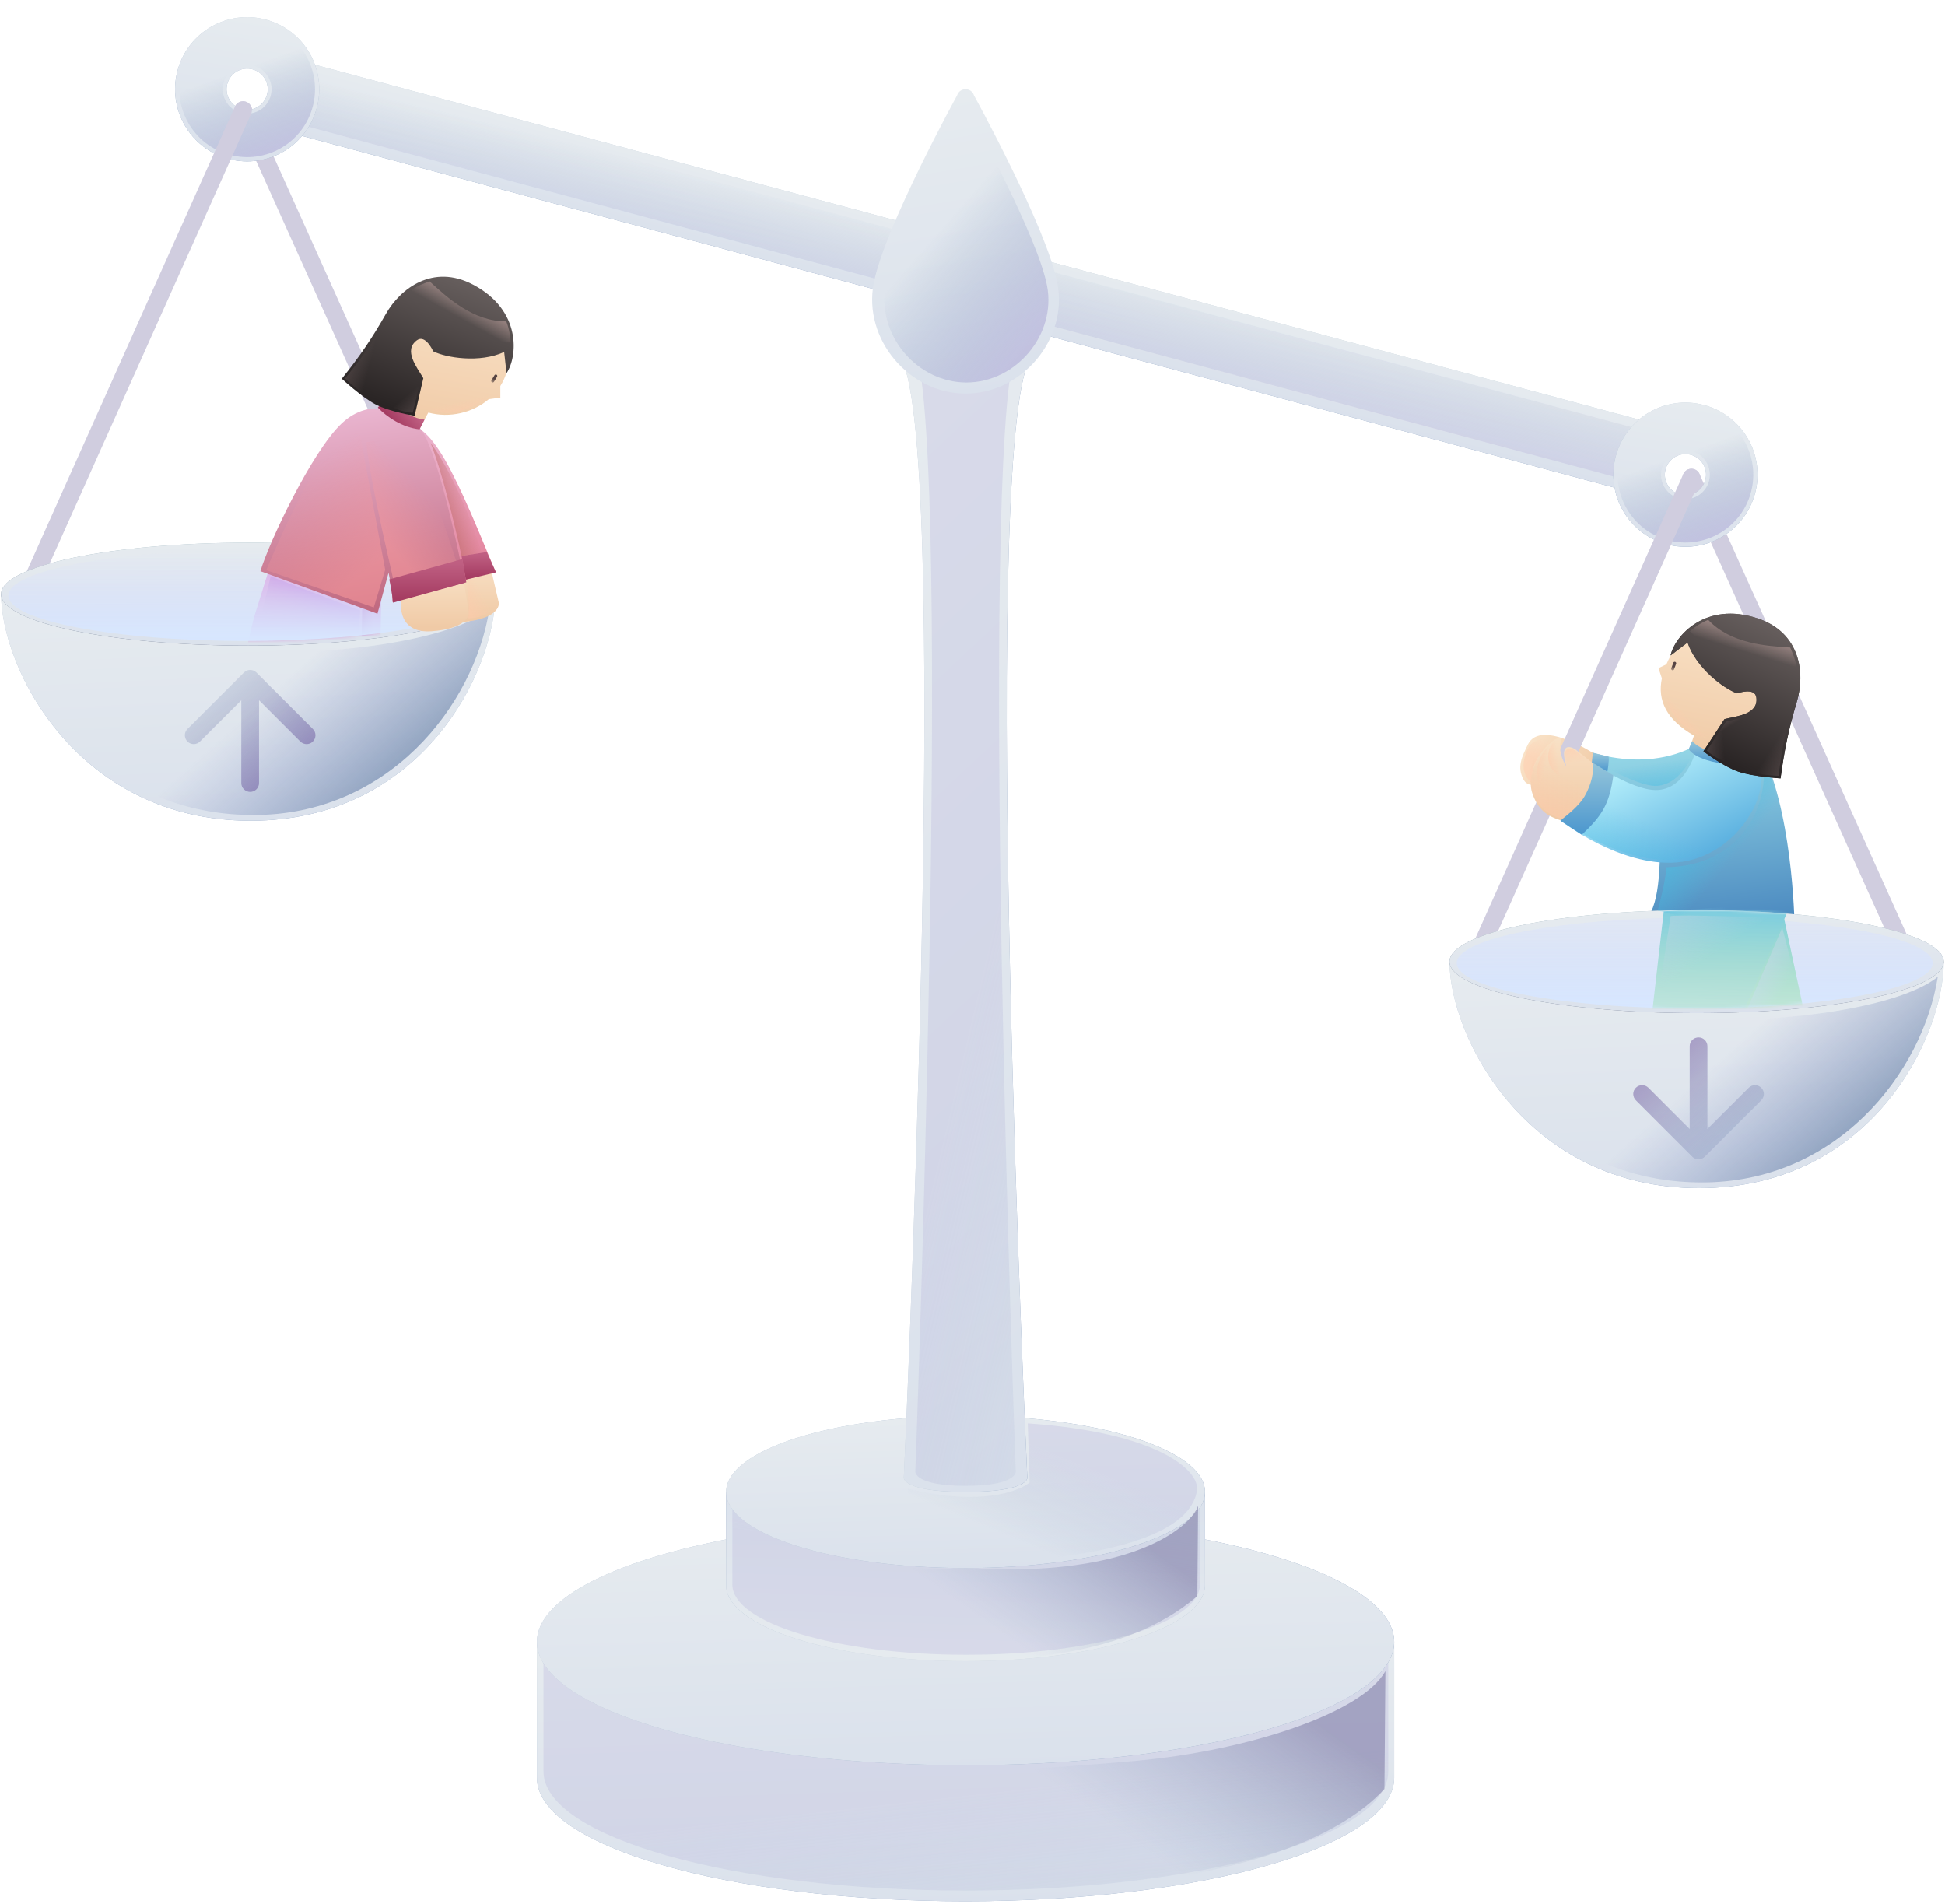 <svg width="658" height="644" viewBox="0 0 658 644" fill="none" xmlns="http://www.w3.org/2000/svg">
<defs>
<linearGradient id="paint0_linear" x1="326.657" y1="555.361" x2="326.657" y2="643.111" gradientUnits="userSpaceOnUse">
<stop stop-color="#C6D2DD"/>
<stop offset="1" stop-color="#859CBD"/>
</linearGradient>
<linearGradient id="paint1_linear" x1="326.657" y1="555.361" x2="329.469" y2="645.499" gradientUnits="userSpaceOnUse">
<stop stop-color="#E6EBEF"/>
<stop offset="1" stop-color="#DAE1EC"/>
</linearGradient>
<linearGradient id="paint2_linear" x1="919.153" y1="541.003" x2="928.028" y2="620.137" gradientUnits="userSpaceOnUse">
<stop stop-color="#B7B4DB"/>
<stop offset="1" stop-color="#859CBD" stop-opacity="0"/>
<stop offset="1" stop-color="#FBFDFF" stop-opacity="0"/>
</linearGradient>
<linearGradient id="paint3_linear" x1="468.695" y1="599.236" x2="429.086" y2="655.06" gradientUnits="userSpaceOnUse">
<stop stop-color="#716E9B"/>
<stop offset="1" stop-color="#859CBD" stop-opacity="0"/>
<stop offset="1" stop-color="#716E9B" stop-opacity="0"/>
</linearGradient>
<linearGradient id="paint4_linear" x1="128.457" y1="526.09" x2="395.467" y2="598.331" gradientUnits="userSpaceOnUse">
<stop stop-color="#C6D2DD"/>
<stop offset="1" stop-color="#859CBD"/>
</linearGradient>
<linearGradient id="paint5_linear" x1="326.657" y1="513.611" x2="329.203" y2="599.391" gradientUnits="userSpaceOnUse">
<stop stop-color="#E6EBEF"/>
<stop offset="1" stop-color="#DAE1EC"/>
</linearGradient>
<linearGradient id="paint6_linear" x1="326.657" y1="561.914" x2="326.657" y2="504.664" gradientUnits="userSpaceOnUse">
<stop stop-color="#C6D2DD"/>
<stop offset="1" stop-color="#859CBD"/>
</linearGradient>
<linearGradient id="paint7_linear" x1="326.657" y1="561.914" x2="328.799" y2="503.127" gradientUnits="userSpaceOnUse">
<stop stop-color="#E6EBEF"/>
<stop offset="1" stop-color="#DAE1EC"/>
</linearGradient>
<linearGradient id="paint8_linear" x1="654.737" y1="568.329" x2="660.969" y2="519.076" gradientUnits="userSpaceOnUse">
<stop stop-color="#B7B4DB"/>
<stop offset="1" stop-color="#859CBD" stop-opacity="0"/>
<stop offset="1" stop-color="#FBFDFF" stop-opacity="0"/>
</linearGradient>
<linearGradient id="paint9_linear" x1="215.945" y1="486.611" x2="366.945" y2="523.611" gradientUnits="userSpaceOnUse">
<stop stop-color="#C6D2DD"/>
<stop offset="1" stop-color="#859CBD"/>
</linearGradient>
<linearGradient id="paint10_linear" x1="326.657" y1="478.914" x2="328.39" y2="531.81" gradientUnits="userSpaceOnUse">
<stop stop-color="#E6EBEF"/>
<stop offset="1" stop-color="#DAE1EC"/>
</linearGradient>
<linearGradient id="paint11_linear" x1="569.104" y1="251.548" x2="576.487" y2="316.99" gradientUnits="userSpaceOnUse">
<stop stop-color="#95D8E7"/>
<stop offset="1" stop-color="#4886BE"/>
</linearGradient>
<linearGradient id="paint12_linear" x1="553.69" y1="267.986" x2="552.394" y2="259.049" gradientUnits="userSpaceOnUse">
<stop stop-color="#48BFE4" stop-opacity="0.5"/>
<stop offset="1" stop-color="#48BFE4" stop-opacity="0"/>
</linearGradient>
<linearGradient id="paint13_linear" x1="516.142" y1="253.06" x2="539.269" y2="266.535" gradientUnits="userSpaceOnUse">
<stop stop-color="#F9E2C7"/>
<stop offset="1" stop-color="#F0CAA6"/>
</linearGradient>
<linearGradient id="paint14_linear" x1="338.234" y1="20.052" x2="338.234" y2="44.435" gradientUnits="userSpaceOnUse">
<stop stop-color="#C6D2DD"/>
<stop offset="1" stop-color="#859CBD"/>
</linearGradient>
<linearGradient id="paint15_linear" x1="338.234" y1="20.052" x2="338.366" y2="45.122" gradientUnits="userSpaceOnUse">
<stop stop-color="#E6EBEF"/>
<stop offset="1" stop-color="#DAE1EC"/>
</linearGradient>
<linearGradient id="paint16_linear" x1="521.94" y1="258.517" x2="525.714" y2="250.928" gradientUnits="userSpaceOnUse">
<stop stop-color="#FFCBAD" stop-opacity="0.5"/>
<stop offset="1" stop-color="#FFCBAD" stop-opacity="0"/>
</linearGradient>
<linearGradient id="paint17_linear" x1="628.217" y1="37.797" x2="627.387" y2="9.959" gradientUnits="userSpaceOnUse">
<stop stop-color="#B7B4DB" stop-opacity="0.48"/>
<stop offset="1" stop-color="#859CBD" stop-opacity="0"/>
<stop offset="1" stop-color="#FBFDFF" stop-opacity="0"/>
</linearGradient>
<linearGradient id="paint18_linear" x1="576.506" y1="137.012" x2="563.884" y2="184.117" gradientUnits="userSpaceOnUse">
<stop stop-color="#C6D2DD"/>
<stop offset="1" stop-color="#859CBD"/>
</linearGradient>
<linearGradient id="paint19_linear" x1="576.506" y1="137.012" x2="568.606" y2="186.261" gradientUnits="userSpaceOnUse">
<stop stop-color="#E6EBEF"/>
<stop offset="1" stop-color="#DAE1EC"/>
</linearGradient>
<linearGradient id="paint20_linear" x1="582.82" y1="180.861" x2="572.445" y2="152.361" gradientUnits="userSpaceOnUse">
<stop stop-color="#B7B4DB"/>
<stop offset="1" stop-color="#859CBD" stop-opacity="0"/>
<stop offset="1" stop-color="#FBFDFF" stop-opacity="0"/>
</linearGradient>
<linearGradient id="paint21_linear" x1="305.75" y1="277.611" x2="347.563" y2="277.611" gradientUnits="userSpaceOnUse">
<stop stop-color="#C6D2DD"/>
<stop offset="1" stop-color="#859CBD"/>
</linearGradient>
<linearGradient id="paint22_linear" x1="326.657" y1="122.797" x2="522.624" y2="330.905" gradientUnits="userSpaceOnUse">
<stop stop-color="#E6EBEF"/>
<stop offset="1" stop-color="#DAE1EC"/>
</linearGradient>
<linearGradient id="paint23_linear" x1="397.144" y1="55.045" x2="477.704" y2="74.017" gradientUnits="userSpaceOnUse">
<stop stop-color="#B7B4DB"/>
<stop offset="1" stop-color="#859CBD" stop-opacity="0"/>
<stop offset="1" stop-color="#FBFDFF" stop-opacity="0"/>
</linearGradient>
<linearGradient id="paint24_linear" x1="89.926" y1="6.634" x2="77.305" y2="53.738" gradientUnits="userSpaceOnUse">
<stop stop-color="#C6D2DD"/>
<stop offset="1" stop-color="#859CBD"/>
</linearGradient>
<linearGradient id="paint25_linear" x1="89.926" y1="6.634" x2="82.026" y2="55.882" gradientUnits="userSpaceOnUse">
<stop stop-color="#E6EBEF"/>
<stop offset="1" stop-color="#DAE1EC"/>
</linearGradient>
<linearGradient id="paint26_linear" x1="96.24" y1="50.482" x2="85.865" y2="21.982" gradientUnits="userSpaceOnUse">
<stop stop-color="#B7B4DB"/>
<stop offset="1" stop-color="#859CBD" stop-opacity="0"/>
<stop offset="1" stop-color="#FBFDFF" stop-opacity="0"/>
</linearGradient>
<linearGradient id="paint27_linear" x1="326.65" y1="30.186" x2="343.945" y2="133.141" gradientUnits="userSpaceOnUse">
<stop stop-color="#E6EBEF"/>
<stop offset="1" stop-color="#DAE1EC"/>
</linearGradient>
<linearGradient id="paint28_linear" x1="348.032" y1="116.37" x2="311.897" y2="84.699" gradientUnits="userSpaceOnUse">
<stop stop-color="#B7B4DB"/>
<stop offset="1" stop-color="#859CBD" stop-opacity="0"/>
<stop offset="1" stop-color="#FBFDFF" stop-opacity="0"/>
</linearGradient>
<linearGradient id="paint29_linear" x1="573.965" y1="325.197" x2="573.965" y2="401.907" gradientUnits="userSpaceOnUse">
<stop stop-color="#C6D2DD"/>
<stop offset="1" stop-color="#859CBD"/>
</linearGradient>
<linearGradient id="paint30_linear" x1="573.965" y1="325.197" x2="577.688" y2="403.895" gradientUnits="userSpaceOnUse">
<stop stop-color="#E6EBEF"/>
<stop offset="1" stop-color="#DAE1EC"/>
</linearGradient>
<linearGradient id="paint31_linear" x1="573.965" y1="307.857" x2="573.965" y2="342.691" gradientUnits="userSpaceOnUse">
<stop stop-color="#9BB5BD"/>
<stop offset="1" stop-color="#566079"/>
</linearGradient>
<linearGradient id="paint32_linear" x1="573.965" y1="307.857" x2="574.734" y2="343.657" gradientUnits="userSpaceOnUse">
<stop stop-color="#E6EBEF"/>
<stop offset="1" stop-color="#DAE1EC"/>
</linearGradient>
<linearGradient id="paint33_linear" x1="590.445" y1="341.111" x2="590.445" y2="295.611" gradientUnits="userSpaceOnUse">
<stop stop-color="#D7E7FF"/>
<stop offset="1" stop-color="#D7DDFF" stop-opacity="0"/>
</linearGradient>
<linearGradient id="paint34_linear" x1="573.965" y1="307.857" x2="571.321" y2="365.867" gradientUnits="userSpaceOnUse">
<stop stop-color="#423D3D"/>
<stop offset="1" stop-color="#423D3D" stop-opacity="0"/>
</linearGradient>
<linearGradient id="paint35_linear" x1="593.554" y1="304.548" x2="593.554" y2="343.631" gradientUnits="userSpaceOnUse">
<stop stop-color="#7ACBE4"/>
<stop offset="1" stop-color="#A5E6A4"/>
</linearGradient>
<linearGradient id="paint36_linear" x1="582.208" y1="305.245" x2="582.208" y2="349.875" gradientUnits="userSpaceOnUse">
<stop stop-color="#7ACBE4"/>
<stop offset="1" stop-color="#A5E6A4"/>
</linearGradient>
<linearGradient id="paint37_linear" x1="596.19" y1="328.673" x2="603.894" y2="333.893" gradientUnits="userSpaceOnUse">
<stop stop-color="#BED5E2" stop-opacity="0.5"/>
<stop offset="1" stop-color="#BED5E2" stop-opacity="0"/>
</linearGradient>
<linearGradient id="paint38_linear" x1="573.69" y1="283.986" x2="584.286" y2="292.785" gradientUnits="userSpaceOnUse">
<stop stop-color="#48BFE4" stop-opacity="0.5"/>
<stop offset="1" stop-color="#48BFE4" stop-opacity="0"/>
</linearGradient>
<linearGradient id="paint39_linear" x1="562.459" y1="254.658" x2="578.755" y2="287.828" gradientUnits="userSpaceOnUse">
<stop stop-color="#B2EDFA"/>
<stop offset="1" stop-color="#5CB1E0"/>
</linearGradient>
<linearGradient id="paint40_linear" x1="585.464" y1="210.209" x2="576.352" y2="256.834" gradientUnits="userSpaceOnUse">
<stop stop-color="#F9E2C7"/>
<stop offset="1" stop-color="#F0CAA6"/>
</linearGradient>
<linearGradient id="paint41_linear" x1="578.313" y1="250.738" x2="578.249" y2="258.383" gradientUnits="userSpaceOnUse">
<stop stop-color="#95C5DA"/>
<stop offset="1" stop-color="#4C97CE"/>
</linearGradient>
<linearGradient id="paint42_linear" x1="598.897" y1="211.148" x2="577.431" y2="255.048" gradientUnits="userSpaceOnUse">
<stop stop-color="#665E5D"/>
<stop offset="1" stop-color="#292424"/>
</linearGradient>
<linearGradient id="paint43_linear" x1="590.946" y1="207.821" x2="586.375" y2="222.734" gradientUnits="userSpaceOnUse">
<stop stop-color="#CAAAA6"/>
<stop offset="0.788" stop-color="#CAAAA6" stop-opacity="0"/>
</linearGradient>
<linearGradient id="paint44_linear" x1="601.396" y1="263.989" x2="593.015" y2="258.764" gradientUnits="userSpaceOnUse">
<stop stop-color="#665757" stop-opacity="0.5"/>
<stop offset="0.769" stop-color="#665757" stop-opacity="0"/>
</linearGradient>
<linearGradient id="paint45_linear" x1="576.934" y1="254.465" x2="586.102" y2="253.866" gradientUnits="userSpaceOnUse">
<stop stop-color="#665757" stop-opacity="0.5"/>
<stop offset="0.694" stop-color="#665757" stop-opacity="0"/>
</linearGradient>
<linearGradient id="paint46_linear" x1="598.897" y1="211.148" x2="577.431" y2="255.048" gradientUnits="userSpaceOnUse">
<stop stop-color="#665E5D"/>
<stop offset="1" stop-color="#292424"/>
</linearGradient>
<linearGradient id="paint47_linear" x1="590.946" y1="207.821" x2="586.375" y2="222.734" gradientUnits="userSpaceOnUse">
<stop stop-color="#CAAAA6"/>
<stop offset="0.788" stop-color="#CAAAA6" stop-opacity="0"/>
</linearGradient>
<linearGradient id="paint48_linear" x1="601.396" y1="263.989" x2="593.015" y2="258.764" gradientUnits="userSpaceOnUse">
<stop stop-color="#665757" stop-opacity="0.5"/>
<stop offset="0.769" stop-color="#665757" stop-opacity="0"/>
</linearGradient>
<linearGradient id="paint49_linear" x1="576.934" y1="254.465" x2="586.102" y2="253.866" gradientUnits="userSpaceOnUse">
<stop stop-color="#665757" stop-opacity="0.5"/>
<stop offset="0.694" stop-color="#665757" stop-opacity="0"/>
</linearGradient>
<linearGradient id="paint50_linear" x1="585.232" y1="242.518" x2="587.284" y2="245.822" gradientUnits="userSpaceOnUse">
<stop stop-color="#665757" stop-opacity="0.5"/>
<stop offset="0.694" stop-color="#665757" stop-opacity="0"/>
</linearGradient>
<linearGradient id="paint51_linear" x1="565.877" y1="225.298" x2="565.377" y2="226.798" gradientUnits="userSpaceOnUse">
<stop stop-color="#564443"/>
<stop offset="1" stop-color="#564443" stop-opacity="0.43"/>
</linearGradient>
<linearGradient id="paint52_linear" x1="570.377" y1="250.298" x2="574.682" y2="246.037" gradientUnits="userSpaceOnUse">
<stop offset="0.322" stop-color="#FFCBAD" stop-opacity="0.5"/>
<stop offset="1" stop-color="#FFCBAD" stop-opacity="0"/>
</linearGradient>
<linearGradient id="paint53_linear" x1="551.94" y1="300.736" x2="561.565" y2="280.173" gradientUnits="userSpaceOnUse">
<stop stop-color="#48BFE4" stop-opacity="0.5"/>
<stop offset="1" stop-color="#48BFE4" stop-opacity="0"/>
</linearGradient>
<linearGradient id="paint54_linear" x1="528.28" y1="248.475" x2="528.28" y2="275.799" gradientUnits="userSpaceOnUse">
<stop stop-color="#F9E2C7"/>
<stop offset="1" stop-color="#F0CAA6"/>
</linearGradient>
<linearGradient id="paint55_linear" x1="526.752" y1="277.486" x2="534.032" y2="264.937" gradientUnits="userSpaceOnUse">
<stop stop-color="#FFCBAD" stop-opacity="0.5"/>
<stop offset="1" stop-color="#FFCBAD" stop-opacity="0"/>
</linearGradient>
<linearGradient id="paint56_linear" x1="531.815" y1="253.861" x2="532.573" y2="258.137" gradientUnits="userSpaceOnUse">
<stop stop-color="#FFCBAD" stop-opacity="0.5"/>
<stop offset="1" stop-color="#FFCBAD" stop-opacity="0"/>
</linearGradient>
<linearGradient id="paint57_linear" x1="520.033" y1="257.705" x2="522.973" y2="258.343" gradientUnits="userSpaceOnUse">
<stop stop-color="#FFCBAD" stop-opacity="0.5"/>
<stop offset="1" stop-color="#FFCBAD" stop-opacity="0"/>
</linearGradient>
<linearGradient id="paint58_linear" x1="523.44" y1="253.58" x2="526.663" y2="253.097" gradientUnits="userSpaceOnUse">
<stop stop-color="#FFCBAD" stop-opacity="0.5"/>
<stop offset="1" stop-color="#FFCBAD" stop-opacity="0"/>
</linearGradient>
<linearGradient id="paint59_linear" x1="566.252" y1="311.611" x2="575.44" y2="325.611" gradientUnits="userSpaceOnUse">
<stop stop-color="#BED5E2" stop-opacity="0.5"/>
<stop offset="1" stop-color="#BED5E2" stop-opacity="0"/>
</linearGradient>
<linearGradient id="paint60_linear" x1="617.945" y1="390.111" x2="545.82" y2="309.986" gradientUnits="userSpaceOnUse">
<stop stop-color="#466594" stop-opacity="0.5"/>
<stop offset="0.442" stop-color="#6B78BC" stop-opacity="0"/>
<stop offset="1" stop-color="#6B78BC" stop-opacity="0"/>
</linearGradient>
<linearGradient id="paint61_linear" x1="555.82" y1="348.236" x2="596.57" y2="397.236" gradientUnits="userSpaceOnUse">
<stop stop-color="#5D2689"/>
<stop offset="1" stop-color="#265989" stop-opacity="0"/>
</linearGradient>
<linearGradient id="paint62_linear" x1="537.253" y1="258.111" x2="537.253" y2="282.173" gradientUnits="userSpaceOnUse">
<stop stop-color="#95C5DA"/>
<stop offset="1" stop-color="#4C97CE"/>
</linearGradient>
<linearGradient id="paint63_linear" x1="541.751" y1="254.798" x2="541.751" y2="261.048" gradientUnits="userSpaceOnUse">
<stop stop-color="#95C5DA"/>
<stop offset="1" stop-color="#4C97CE"/>
</linearGradient>
<linearGradient id="paint64_linear" x1="83.965" y1="200.901" x2="83.965" y2="277.611" gradientUnits="userSpaceOnUse">
<stop stop-color="#C6D2DD"/>
<stop offset="1" stop-color="#859CBD"/>
</linearGradient>
<linearGradient id="paint65_linear" x1="83.965" y1="200.901" x2="87.688" y2="279.599" gradientUnits="userSpaceOnUse">
<stop stop-color="#E6EBEF"/>
<stop offset="1" stop-color="#DAE1EC"/>
</linearGradient>
<linearGradient id="paint66_linear" x1="83.965" y1="183.562" x2="83.965" y2="218.395" gradientUnits="userSpaceOnUse">
<stop stop-color="#9BB5BD"/>
<stop offset="1" stop-color="#566079"/>
</linearGradient>
<linearGradient id="paint67_linear" x1="83.965" y1="183.562" x2="84.734" y2="219.361" gradientUnits="userSpaceOnUse">
<stop stop-color="#E6EBEF"/>
<stop offset="1" stop-color="#DAE1EC"/>
</linearGradient>
<linearGradient id="paint68_linear" x1="83.965" y1="183.562" x2="81.321" y2="241.571" gradientUnits="userSpaceOnUse">
<stop stop-color="#423D3D"/>
<stop offset="1" stop-color="#423D3D" stop-opacity="0"/>
</linearGradient>
<linearGradient id="paint69_linear" x1="122.32" y1="210.486" x2="126.257" y2="210.236" gradientUnits="userSpaceOnUse">
<stop stop-color="#B248B5"/>
<stop offset="1" stop-color="#D37FD5"/>
</linearGradient>
<linearGradient id="paint70_linear" x1="103.195" y1="189.602" x2="103.195" y2="220.086" gradientUnits="userSpaceOnUse">
<stop stop-color="#E1A2E2"/>
<stop offset="1" stop-color="#D37FD5"/>
</linearGradient>
<linearGradient id="paint71_linear" x1="103.57" y1="199.938" x2="95.794" y2="214.619" gradientUnits="userSpaceOnUse">
<stop stop-color="#AE62DC"/>
<stop offset="1" stop-color="#C38FBE" stop-opacity="0"/>
</linearGradient>
<linearGradient id="paint72_linear" x1="104.445" y1="216.815" x2="104.445" y2="186.127" gradientUnits="userSpaceOnUse">
<stop stop-color="#D7E7FF"/>
<stop offset="1" stop-color="#D7DDFF" stop-opacity="0"/>
</linearGradient>
<linearGradient id="paint73_linear" x1="127.945" y1="265.815" x2="55.82" y2="185.69" gradientUnits="userSpaceOnUse">
<stop stop-color="#466594" stop-opacity="0.5"/>
<stop offset="0.442" stop-color="#6B78BC" stop-opacity="0"/>
<stop offset="1" stop-color="#6B78BC" stop-opacity="0"/>
</linearGradient>
<linearGradient id="paint74_linear" x1="103.445" y1="270.529" x2="62.695" y2="221.529" gradientUnits="userSpaceOnUse">
<stop stop-color="#5D2689"/>
<stop offset="1" stop-color="#265989" stop-opacity="0"/>
</linearGradient>
<linearGradient id="paint75_linear" x1="361.945" y1="494.111" x2="349.81" y2="523.328" gradientUnits="userSpaceOnUse">
<stop stop-color="#B7B4DB"/>
<stop offset="1" stop-color="#859CBD" stop-opacity="0"/>
<stop offset="1" stop-color="#FBFDFF" stop-opacity="0"/>
</linearGradient>
<linearGradient id="paint76_linear" x1="157.089" y1="189.129" x2="157.089" y2="209.137" gradientUnits="userSpaceOnUse">
<stop stop-color="#F9E2C7"/>
<stop offset="1" stop-color="#F0CAA6"/>
</linearGradient>
<linearGradient id="paint77_linear" x1="405.32" y1="535.351" x2="375.028" y2="578.045" gradientUnits="userSpaceOnUse">
<stop stop-color="#716E9B"/>
<stop offset="1" stop-color="#859CBD" stop-opacity="0"/>
<stop offset="1" stop-color="#716E9B" stop-opacity="0"/>
</linearGradient>
<linearGradient id="paint78_linear" x1="146.93" y1="192.248" x2="146.93" y2="212.255" gradientUnits="userSpaceOnUse">
<stop stop-color="#F9E2C7"/>
<stop offset="1" stop-color="#F0CAA6"/>
</linearGradient>
<linearGradient id="paint79_linear" x1="154.207" y1="99.04" x2="145.585" y2="146.996" gradientUnits="userSpaceOnUse">
<stop stop-color="#F9E2C7"/>
<stop offset="1" stop-color="#F0CAA6"/>
</linearGradient>
<linearGradient id="paint80_linear" x1="143.181" y1="140.295" x2="176.5" y2="188.525" gradientUnits="userSpaceOnUse">
<stop stop-color="#EBB8D3"/>
<stop offset="1" stop-color="#E38098"/>
</linearGradient>
<linearGradient id="paint81_linear" x1="123.782" y1="135.624" x2="134.404" y2="208.975" gradientUnits="userSpaceOnUse">
<stop stop-color="#EBB8D3"/>
<stop offset="1" stop-color="#BE657B"/>
</linearGradient>
<linearGradient id="paint82_linear" x1="139.226" y1="138.152" x2="133.557" y2="143.087" gradientUnits="userSpaceOnUse">
<stop stop-color="#BF5F82"/>
<stop offset="1" stop-color="#A53C62"/>
</linearGradient>
<linearGradient id="paint83_linear" x1="155.682" y1="94.563" x2="138.818" y2="140.429" gradientUnits="userSpaceOnUse">
<stop stop-color="#665E5D"/>
<stop offset="1" stop-color="#292424"/>
</linearGradient>
<linearGradient id="paint84_linear" x1="163.584" y1="98.005" x2="155.974" y2="111.621" gradientUnits="userSpaceOnUse">
<stop stop-color="#CAAAA6"/>
<stop offset="0.788" stop-color="#CAAAA6" stop-opacity="0"/>
</linearGradient>
<linearGradient id="paint85_linear" x1="115.786" y1="129.302" x2="125.357" y2="131.743" gradientUnits="userSpaceOnUse">
<stop stop-color="#665757" stop-opacity="0.5"/>
<stop offset="0.769" stop-color="#665757" stop-opacity="0"/>
</linearGradient>
<linearGradient id="paint86_linear" x1="139.584" y1="140.384" x2="133.676" y2="133.348" gradientUnits="userSpaceOnUse">
<stop stop-color="#665757" stop-opacity="0.5"/>
<stop offset="0.694" stop-color="#665757" stop-opacity="0"/>
</linearGradient>
<linearGradient id="paint87_linear" x1="161.527" y1="187.605" x2="161.527" y2="195.261" gradientUnits="userSpaceOnUse">
<stop stop-color="#BF5F82"/>
<stop offset="1" stop-color="#A53C62"/>
</linearGradient>
<linearGradient id="paint88_linear" x1="122.695" y1="175.504" x2="138.445" y2="160.861" gradientUnits="userSpaceOnUse">
<stop offset="0" stop-color="#FF9E9E"/>
<stop offset="1" stop-color="#FF9E9E" stop-opacity="0"/>
</linearGradient>
<linearGradient id="paint89_linear" x1="150.945" y1="178.611" x2="160.193" y2="175.804" gradientUnits="userSpaceOnUse">
<stop stop-color="#C16B6B"/>
<stop offset="1" stop-color="#C16B6B" stop-opacity="0"/>
</linearGradient>
<linearGradient id="paint90_linear" x1="130.32" y1="187.861" x2="106.229" y2="157.578" gradientUnits="userSpaceOnUse">
<stop offset="0" stop-color="#FF9E9E"/>
<stop offset="1" stop-color="#FF9E9E" stop-opacity="0"/>
</linearGradient>
<linearGradient id="paint91_linear" x1="143.755" y1="190.47" x2="143.755" y2="202.435" gradientUnits="userSpaceOnUse">
<stop stop-color="#BF5F82"/>
<stop offset="1" stop-color="#A53C62"/>
</linearGradient>
<linearGradient id="paint92_linear" x1="166.873" y1="127.969" x2="166.088" y2="129.341" gradientUnits="userSpaceOnUse">
<stop stop-color="#564443"/>
<stop offset="1" stop-color="#564443" stop-opacity="0.43"/>
</linearGradient>
<linearGradient id="paint93_linear" x1="161.293" y1="140.695" x2="159.989" y2="134.78" gradientUnits="userSpaceOnUse">
<stop offset="0.322" stop-color="#FFCBAD" stop-opacity="0.5"/>
<stop offset="1" stop-color="#FFCBAD" stop-opacity="0"/>
</linearGradient>
<linearGradient id="paint94_linear" x1="158.678" y1="206.424" x2="164.621" y2="203.251" gradientUnits="userSpaceOnUse">
<stop stop-color="#FFCBAD" stop-opacity="0.5"/>
<stop offset="1" stop-color="#FFCBAD" stop-opacity="0"/>
</linearGradient>
</defs>
<path d="M157.99 205.642L82.224 37.262" stroke="#D0CDDF" stroke-width="6" stroke-linecap="round"/>
<path fill-rule="evenodd" clip-rule="evenodd" d="M471.665 555.361H181.648V601.361C181.648 624.419 246.571 643.111 326.657 643.111C406.743 643.111 471.665 624.419 471.665 601.361V555.361Z" fill="url(#paint0_linear)"/>
<path fill-rule="evenodd" clip-rule="evenodd" d="M471.665 555.361H181.648V601.361C181.648 624.419 246.571 643.111 326.657 643.111C406.743 643.111 471.665 624.419 471.665 601.361V555.361Z" fill="url(#paint1_linear)"/>
<path fill-rule="evenodd" clip-rule="evenodd" d="M469.665 554.736H183.868V599.163C183.868 621.433 247.846 639.486 326.767 639.486C405.687 639.486 469.665 621.433 469.665 599.163V554.736Z" fill="url(#paint2_linear)" fill-opacity="0.3" style="mix-blend-mode:multiply"/>
<path d="M384.57 595.611C421.82 592.236 460.945 579.486 468.695 565.252L468.368 605.132C436.945 639.361 345.301 642.802 310.27 635.937L313.046 599.711C313.039 599.698 313.04 599.686 313.049 599.672L313.046 599.711C313.538 600.641 357.087 598.101 384.57 595.611Z" fill="url(#paint3_linear)" fill-opacity="0.5" style="mix-blend-mode:multiply"/>
<ellipse cx="326.657" cy="555.361" rx="145.009" ry="41.75" fill="url(#paint4_linear)"/>
<ellipse cx="326.657" cy="555.361" rx="145.009" ry="41.75" fill="url(#paint5_linear)"/>
<path fill-rule="evenodd" clip-rule="evenodd" d="M407.657 536.164C407.657 550.385 371.392 561.914 326.657 561.914C281.922 561.914 245.657 550.385 245.657 536.164V504.664H407.657V536.164Z" fill="url(#paint6_linear)"/>
<path fill-rule="evenodd" clip-rule="evenodd" d="M407.657 536.164C407.657 550.385 371.392 561.914 326.657 561.914C281.922 561.914 245.657 550.385 245.657 536.164V504.664H407.657V536.164Z" fill="url(#paint7_linear)"/>
<path fill-rule="evenodd" clip-rule="evenodd" d="M405.945 535.947C405.945 549.094 370.533 559.753 326.85 559.753C283.168 559.753 247.756 549.094 247.756 535.947C247.756 535.947 247.756 535.947 247.756 535.947V506.825H405.945V535.947Z" fill="url(#paint8_linear)" fill-opacity="0.3" style="mix-blend-mode:multiply"/>
<ellipse cx="326.657" cy="504.664" rx="81" ry="25.75" fill="url(#paint9_linear)"/>
<ellipse cx="326.657" cy="504.664" rx="81" ry="25.75" fill="url(#paint10_linear)"/>
<path fill-rule="evenodd" clip-rule="evenodd" d="M574.815 251.548C554.315 263.423 531.502 251.861 531.502 251.861L529.79 259.356L561.013 273.008C561.803 284.254 562.248 301.33 558.508 308.511C558.508 308.511 571.571 312.395 583.318 313.503C595.065 314.611 607.144 314.824 607.144 314.824C607.144 314.824 606.974 279.338 597.145 256.479L572.029 260.457L574.815 251.548Z" fill="url(#paint11_linear)"/>
<path d="M571.065 254.298C558.715 261.598 541.794 257.382 534.877 254.361C539.565 257.569 550.815 264.323 558.315 265.673C565.815 267.023 570.898 259.444 572.502 255.486L571.065 254.298Z" fill="url(#paint12_linear)" style="mix-blend-mode:multiply"/>
<path d="M515.336 263.56C513.2 259.432 514.829 256.03 516.867 251.853C521.398 242.562 541.092 256.043 541.092 256.043L540.38 264.628C540.38 264.628 533.5 264.973 527.482 264.337C522.762 263.839 517.518 267.774 515.336 263.56Z" fill="url(#paint13_linear)"/>
<rect x="99.627" y="20.052" width="477.214" height="24.383" transform="rotate(15 99.627 20.052)" fill="url(#paint14_linear)"/>
<rect x="99.627" y="20.052" width="477.214" height="24.383" transform="rotate(15 99.627 20.052)" fill="url(#paint15_linear)"/>
<path d="M518.627 264.986C517.002 258.561 522.44 252.673 526.127 250.236C521.327 248.961 517.856 251.215 517.19 252.673C513.24 260.248 516.867 264.153 518.627 264.986Z" fill="url(#paint16_linear)" style="mix-blend-mode:multiply"/>
<path d="M647.99 329.938L572.224 161.558" stroke="#D0CDDF" stroke-width="6" stroke-linecap="round"/>
<rect x="99.627" y="23.267" width="477.214" height="17.725" transform="rotate(15 99.627 23.267)" fill="url(#paint17_linear)" fill-opacity="0.7" style="mix-blend-mode:multiply"/>
<path fill-rule="evenodd" clip-rule="evenodd" d="M576.506 137.012C563.498 133.527 550.128 141.246 546.643 154.254C543.157 167.261 550.877 180.632 563.884 184.117C576.892 187.602 590.262 179.883 593.747 166.875C597.233 153.868 589.513 140.498 576.506 137.012ZM571.998 153.835C568.282 152.84 564.462 155.045 563.466 158.762C562.47 162.478 564.675 166.298 568.392 167.294C572.108 168.29 575.928 166.084 576.924 162.368C577.92 158.651 575.714 154.831 571.998 153.835Z" fill="url(#paint18_linear)"/>
<path fill-rule="evenodd" clip-rule="evenodd" d="M576.506 137.012C563.498 133.527 550.128 141.246 546.643 154.254C543.157 167.261 550.877 180.632 563.884 184.117C576.892 187.602 590.262 179.883 593.747 166.875C597.233 153.868 589.513 140.498 576.506 137.012ZM571.998 153.835C568.282 152.84 564.462 155.045 563.466 158.762C562.47 162.478 564.675 166.298 568.392 167.294C572.108 168.29 575.928 166.084 576.924 162.368C577.92 158.651 575.714 154.831 571.998 153.835Z" fill="url(#paint19_linear)"/>
<path fill-rule="evenodd" clip-rule="evenodd" d="M576.135 138.396C563.892 135.115 551.307 142.381 548.026 154.625C544.746 166.868 552.011 179.453 564.255 182.733C576.498 186.014 589.083 178.748 592.364 166.505C595.644 154.261 588.379 141.677 576.135 138.396ZM572.333 152.587C567.927 151.406 563.398 154.021 562.217 158.427C561.036 162.833 563.651 167.362 568.057 168.543C572.463 169.723 576.992 167.109 578.173 162.702C579.354 158.296 576.739 153.767 572.333 152.587Z" fill="url(#paint20_linear)" fill-opacity="0.7" style="mix-blend-mode:multiply"/>
<path d="M347.55 499.923C347.55 499.923 331.875 165.042 347.55 123.242C348.155 121.628 327.079 124.917 326.657 124.983C326.235 124.917 305.158 121.628 305.763 123.242C321.438 165.042 305.763 499.923 305.763 499.923C305.763 499.923 305.493 504.664 326.657 504.664C347.82 504.664 347.55 499.923 347.55 499.923Z" fill="url(#paint21_linear)"/>
<path d="M347.55 499.923C347.55 499.923 331.875 165.042 347.55 123.242C348.155 121.628 327.079 124.917 326.657 124.983C326.235 124.917 305.158 121.628 305.763 123.242C321.438 165.042 305.763 499.923 305.763 499.923C305.763 499.923 305.493 504.664 326.657 504.664C347.82 504.664 347.55 499.923 347.55 499.923Z" fill="url(#paint22_linear)"/>
<path d="M343.645 497.87C343.645 497.87 330.895 159.169 343.645 117.369C344.137 115.755 326.993 119.044 326.65 119.11C326.307 119.044 309.163 115.755 309.656 117.369C322.405 159.169 309.656 497.87 309.656 497.87C309.656 497.87 309.436 502.611 326.65 502.611C343.864 502.611 343.645 497.87 343.645 497.87Z" fill="url(#paint23_linear)" fill-opacity="0.3" style="mix-blend-mode:multiply"/>
<path fill-rule="evenodd" clip-rule="evenodd" d="M89.926 6.634C76.919 3.148 63.548 10.868 60.063 23.875C56.578 36.883 64.297 50.253 77.305 53.738C90.312 57.224 103.682 49.505 107.168 36.497C110.653 23.489 102.934 10.119 89.926 6.634ZM85.419 23.457C81.702 22.461 77.882 24.666 76.886 28.383C75.89 32.099 78.096 35.919 81.812 36.915C85.529 37.911 89.349 35.706 90.345 31.989C91.341 28.273 89.135 24.453 85.419 23.457Z" fill="url(#paint24_linear)"/>
<path fill-rule="evenodd" clip-rule="evenodd" d="M89.926 6.634C76.919 3.148 63.548 10.868 60.063 23.875C56.578 36.883 64.297 50.253 77.305 53.738C90.312 57.224 103.682 49.505 107.168 36.497C110.653 23.489 102.934 10.119 89.926 6.634ZM85.419 23.457C81.702 22.461 77.882 24.666 76.886 28.383C75.89 32.099 78.096 35.919 81.812 36.915C85.529 37.911 89.349 35.706 90.345 31.989C91.341 28.273 89.135 24.453 85.419 23.457Z" fill="url(#paint25_linear)"/>
<path fill-rule="evenodd" clip-rule="evenodd" d="M89.556 8.017C77.312 4.737 64.727 12.002 61.447 24.246C58.166 36.489 65.432 49.074 77.675 52.355C89.919 55.635 102.504 48.37 105.784 36.126C109.065 23.883 101.799 11.298 89.556 8.017ZM85.753 22.208C81.347 21.027 76.818 23.642 75.637 28.048C74.457 32.455 77.072 36.983 81.478 38.164C85.884 39.345 90.413 36.73 91.594 32.324C92.774 27.918 90.159 23.389 85.753 22.208Z" fill="url(#paint26_linear)" fill-opacity="0.7" style="mix-blend-mode:multiply"/>
<path d="M329.509 32.276C328.622 29.489 324.678 29.489 323.791 32.276C323.791 32.276 299.224 76.948 295.584 95.82C291.945 114.692 307.531 133.141 326.65 133.141C345.769 133.141 361.355 114.692 357.716 95.82C354.076 76.948 329.509 32.276 329.509 32.276Z" fill="url(#paint27_linear)"/>
<path d="M329.457 40.856C328.679 38.41 325.217 38.41 324.438 40.856C324.438 40.856 302.874 80.067 299.68 96.632C296.485 113.197 310.166 129.391 326.948 129.391C343.729 129.391 357.411 113.197 354.216 96.632C351.021 80.067 329.457 40.856 329.457 40.856Z" fill="url(#paint28_linear)" fill-opacity="0.7" style="mix-blend-mode:multiply"/>
<path d="M572.224 161.558L496.151 331.365" stroke="#D0CDDF" stroke-width="6" stroke-linecap="round"/>
<path d="M574.777 401.907C633.182 401.907 657.565 350.668 657.565 325.274L490.366 325.197C490.366 350.59 516.372 401.907 574.777 401.907Z" fill="url(#paint29_linear)"/>
<path d="M574.777 401.907C633.182 401.907 657.565 350.668 657.565 325.274L490.366 325.197C490.366 350.59 516.372 401.907 574.777 401.907Z" fill="url(#paint30_linear)"/>
<ellipse cx="573.965" cy="325.274" rx="83.6" ry="17.417" fill="url(#paint31_linear)"/>
<ellipse cx="573.965" cy="325.274" rx="83.6" ry="17.417" fill="url(#paint32_linear)"/>
<ellipse cx="573.325" cy="325.767" rx="80.511" ry="15.344" fill="url(#paint33_linear)" style="mix-blend-mode:multiply"/>
<mask id="mask0" mask-type="alpha" maskUnits="userSpaceOnUse" x="490" y="307" width="168" height="35">
<ellipse cx="573.965" cy="324.484" rx="83.6" ry="16.627" fill="url(#paint34_linear)"/>
</mask>
<g mask="url(#mask0)">
<path d="M610.206 341.728L602.252 304.548L576.903 341.49L580.233 343.631L610.206 341.728Z" fill="url(#paint35_linear)"/>
<path d="M562.854 308.293L606.127 305.245L586.35 349.875L558.29 348.133L562.854 308.293Z" fill="url(#paint36_linear)"/>
<path d="M590.565 342.611L602.94 313.798L610.127 341.673L590.565 342.611Z" fill="url(#paint37_linear)" style="mix-blend-mode:multiply"/>
</g>
<path d="M560.815 307.986C560.815 307.986 563.731 297.486 563.69 293.361C589.065 292.861 596.919 272.965 596.69 262.111L598.565 262.173C602.765 269.773 605.356 299.215 606.127 312.986C590.727 314.986 569.69 310.528 560.815 307.986Z" fill="url(#paint38_linear)" style="mix-blend-mode:multiply"/>
<path d="M567.19 291.736C548.065 293.236 528.19 277.736 528.19 277.736C528.19 277.736 534.99 273.05 537.112 268.509C538.864 264.76 538.854 258.059 538.854 258.059C538.854 258.059 551.815 267.111 560.065 267.236C570.139 267.389 573.639 254.193 573.639 254.193C573.639 254.193 592.873 249.992 595.565 259.111C596.906 263.655 594.94 269.986 593.559 272.807C587.905 284.355 577.418 290.934 567.19 291.736Z" fill="url(#paint39_linear)"/>
<path fill-rule="evenodd" clip-rule="evenodd" d="M599.27 240.205C595.02 248.897 592.246 254.571 584.462 253.384L583.049 257.517C583.049 257.517 581.497 258.218 577.013 256.805C573.04 255.553 571.469 253.559 571.469 253.559L573.085 248.832C563.829 243.445 560.656 237.021 562.222 229.462L561.076 226.011L563.751 224.718C563.968 224.211 564.203 223.699 564.456 223.182C569.94 211.966 583.479 207.319 594.695 212.804C605.911 218.288 604.755 228.989 599.27 240.205Z" fill="url(#paint40_linear)"/>
<path d="M571.283 253.423L572.44 250.689C575.462 253.806 582.266 255.804 585.173 255.284L584.657 258.437C580.196 258.182 573.471 256.533 571.283 253.423Z" fill="url(#paint41_linear)"/>
<path d="M565.165 221.731L570.904 217.348C573.869 225.987 583.077 232.887 587.666 234.531C587.666 234.531 593.698 232.339 594.177 235.918C594.95 241.688 587.493 242.235 583.41 243.234L576.285 254.13C576.285 254.13 582.85 259.228 588.225 261.05C593.15 262.72 602.363 263.287 602.363 263.287C603.686 253.405 605.105 246.653 607.91 237.24C610.715 227.827 609.141 214.04 594.663 209.193C576.904 203.249 566.552 215.22 565.165 221.731Z" fill="url(#paint42_linear)"/>
<path d="M571.679 213.59C571.679 213.59 574.02 211.25 577.884 209.672C585.558 217.836 597.717 218.54 605.627 219.048C605.627 219.048 607.601 223.169 607.71 225.727C585.177 227.306 571.679 213.59 571.679 213.59Z" fill="url(#paint43_linear)"/>
<path d="M593.94 261.431L601.668 241.457L605.424 242.273C603.084 250.383 601.668 262.411 601.668 262.411C601.668 262.411 596.988 262.357 593.94 261.431Z" fill="url(#paint44_linear)" style="mix-blend-mode:multiply"/>
<path d="M577.459 253.877L588.769 236.449L593.239 238.616C588.879 245.844 584.143 257.894 584.143 257.894C584.143 257.894 579.68 256.206 577.459 253.877Z" fill="url(#paint45_linear)" style="mix-blend-mode:multiply"/>
<path d="M565.165 221.731L570.904 217.348C573.869 225.987 583.077 232.887 587.666 234.531C587.666 234.531 593.698 232.339 594.177 235.918C594.95 241.688 587.493 242.235 583.41 243.234L576.285 254.13C576.285 254.13 582.85 259.228 588.225 261.05C593.15 262.72 602.363 263.287 602.363 263.287C603.686 253.405 605.105 246.653 607.91 237.24C610.715 227.827 609.141 214.04 594.663 209.193C576.904 203.249 566.552 215.22 565.165 221.731Z" fill="url(#paint46_linear)"/>
<path d="M571.679 213.59C571.679 213.59 574.02 211.25 577.884 209.672C585.558 217.836 597.717 218.54 605.627 219.048C605.627 219.048 607.601 223.169 607.71 225.727C585.177 227.306 571.679 213.59 571.679 213.59Z" fill="url(#paint47_linear)"/>
<path d="M593.94 261.431L601.668 241.457L605.424 242.273C603.084 250.383 601.668 262.411 601.668 262.411C601.668 262.411 596.988 262.357 593.94 261.431Z" fill="url(#paint48_linear)" style="mix-blend-mode:multiply"/>
<path d="M577.459 253.877L588.769 236.449L593.239 238.616C588.879 245.844 584.143 257.894 584.143 257.894C584.143 257.894 579.68 256.206 577.459 253.877Z" fill="url(#paint49_linear)" style="mix-blend-mode:multiply"/>
<path d="M583.925 244.096C583.925 244.096 586.435 243.556 587.98 243.008C590.139 242.242 591.334 241.803 593.396 240.804C594.745 241.435 591.137 244.269 589.232 245.784C588.361 247.126 586.587 249.833 586.456 249.92C586.326 250.007 583.182 248.242 581.694 247.389L583.925 244.096Z" fill="url(#paint50_linear)" style="mix-blend-mode:multiply"/>
<path d="M566.565 224.361L565.877 226.236" stroke="url(#paint51_linear)" stroke-linecap="round"/>
<path d="M578.19 249.923C574.221 249.298 569.534 245.298 569.409 245.205C565.109 241.355 563.909 237.6 563.846 236.205C565.836 236.153 570.165 236.386 571.565 237.736C572.965 239.086 579.356 242.298 582.377 243.736L578.19 249.923Z" fill="url(#paint52_linear)" style="mix-blend-mode:multiply"/>
<path d="M528.94 277.923C531.627 276.548 535.773 271.84 536.94 269.611C551.44 268.986 580.502 267.736 580.752 267.736C581.002 267.736 588.127 272.028 591.44 273.986C574.815 301.923 545.69 289.236 528.94 277.923Z" fill="url(#paint53_linear)" style="mix-blend-mode:multiply"/>
<path d="M533.065 253.548L538.752 258.048C540.602 268.498 532.69 275.444 528.502 277.611C522.902 276.061 520.223 273.482 518.44 268.486C516.025 261.719 521.783 252.847 524.79 251.187C525.796 249.904 527.319 249.508 528.44 249.548C526.74 253.148 528.752 257.569 529.94 259.298C527.49 251.448 531.002 252.194 533.065 253.548Z" fill="url(#paint54_linear)"/>
<path d="M518.877 268.548C517.057 264.414 517.44 260.486 518.565 256.986L537.534 265.642C535.909 271.423 531.221 275.83 528.127 276.923C522.877 275.111 520.841 273.008 518.877 268.548Z" fill="url(#paint55_linear)" style="mix-blend-mode:multiply"/>
<path d="M530.346 253.361C528.752 254.205 529.877 256.986 530.315 258.798L536.033 267.736C538.233 266.586 538.325 260.902 538.096 258.205C535.888 256.58 532.228 252.364 530.346 253.361Z" fill="url(#paint56_linear)" style="mix-blend-mode:multiply"/>
<path d="M524.127 259.236C523.127 257.173 522.877 253.642 524.44 251.767C518.127 257.767 520.075 264.903 521.44 266.048L527.408 261.298C527.263 261.236 525.138 261.321 524.127 259.236Z" fill="url(#paint57_linear)" style="mix-blend-mode:multiply"/>
<path d="M524.284 258.736C523.139 255.619 523.94 252.611 526.065 250.423L527.784 262.892C527.784 262.892 525.015 260.728 524.284 258.736Z" fill="url(#paint58_linear)" style="mix-blend-mode:multiply"/>
<path d="M586.627 344.923L601.945 310.111C588.345 310.411 571.887 309.298 565.195 309.861L559.877 344.548L586.627 344.923Z" fill="url(#paint59_linear)" style="mix-blend-mode:multiply"/>
<path d="M575.445 345.236C530.045 345.236 502.528 337.028 493.195 332.861C505.195 372.861 534.072 399.872 575.57 399.986C621.195 400.111 650.32 363.236 655.57 330.361C647.32 337.361 620.845 345.236 575.445 345.236Z" fill="url(#paint60_linear)" style="mix-blend-mode:multiply"/>
<path d="M577.632 353.905C577.632 352.248 576.289 350.905 574.632 350.905C572.975 350.905 571.632 352.248 571.632 353.905L577.632 353.905ZM572.511 391.277C573.683 392.448 575.582 392.448 576.754 391.277L595.845 372.185C597.017 371.013 597.017 369.114 595.845 367.942C594.674 366.771 592.774 366.771 591.603 367.942L574.632 384.913L557.662 367.942C556.49 366.771 554.591 366.771 553.419 367.942C552.247 369.114 552.247 371.013 553.419 372.185L572.511 391.277ZM571.632 353.905L571.632 389.155L577.632 389.155L577.632 353.905L571.632 353.905Z" fill="url(#paint61_linear)" fill-opacity="0.5" style="mix-blend-mode:multiply"/>
<path d="M536.07 269.361C538.501 265.118 539.32 260.861 538.757 257.986L545.82 262.236C544.445 272.048 542.07 275.798 535.132 282.361L527.882 277.611C529.07 276.486 533.933 273.09 536.07 269.361Z" fill="url(#paint62_linear)"/>
<path d="M538.531 257.884L538.867 254.619L544.195 255.927C544.492 257.224 543.781 261.001 543.781 261.001L538.531 257.884Z" fill="url(#paint63_linear)"/>
<path d="M82.224 37.262L6.151 207.069" stroke="#D0CDDF" stroke-width="6" stroke-linecap="round"/>
<path d="M84.777 277.611C143.182 277.611 167.565 226.372 167.565 200.978L0.366 200.901C0.366 226.295 26.372 277.611 84.777 277.611Z" fill="url(#paint64_linear)"/>
<path d="M84.777 277.611C143.182 277.611 167.565 226.372 167.565 200.978L0.366 200.901C0.366 226.295 26.372 277.611 84.777 277.611Z" fill="url(#paint65_linear)"/>
<ellipse cx="83.965" cy="200.978" rx="83.6" ry="17.417" fill="url(#paint66_linear)"/>
<ellipse cx="83.965" cy="200.978" rx="83.6" ry="17.417" fill="url(#paint67_linear)"/>
<mask id="mask1" mask-type="alpha" maskUnits="userSpaceOnUse" x="0" y="183" width="168" height="34">
<ellipse cx="83.965" cy="200.188" rx="83.6" ry="16.627" fill="url(#paint68_linear)"/>
</mask>
<g mask="url(#mask1)">
<path d="M103.27 207.08L107.472 187.911L129.007 194.116C128.949 201.276 128.797 216.025 128.657 217.744C128.517 219.462 108.99 217.342 101.695 216.388L103.27 207.08Z" fill="url(#paint69_linear)"/>
<path d="M85.945 208.771L91.945 189.602L122.695 195.807C122.611 202.967 122.395 217.716 122.195 219.434C121.995 221.153 94.111 219.033 83.695 218.079L85.945 208.771Z" fill="url(#paint70_linear)"/>
<path d="M86.57 215.361L91.57 194.986L121.82 206.486L121.445 213.986L86.57 215.361Z" fill="url(#paint71_linear)" fill-opacity="0.5" style="mix-blend-mode:multiply"/>
</g>
<ellipse cx="83.325" cy="201.471" rx="80.511" ry="15.344" fill="url(#paint72_linear)" style="mix-blend-mode:multiply"/>
<path d="M85.445 220.94C40.045 220.94 12.528 212.732 3.195 208.565C15.195 248.565 44.072 275.576 85.57 275.69C131.195 275.815 160.32 238.94 165.57 206.065C157.32 213.065 130.845 220.94 85.445 220.94Z" fill="url(#paint73_linear)" style="mix-blend-mode:multiply"/>
<path d="M81.632 264.859C81.632 266.516 82.975 267.859 84.632 267.859C86.289 267.859 87.632 266.516 87.632 264.859L81.632 264.859ZM86.754 227.488C85.582 226.316 83.683 226.316 82.511 227.488L63.419 246.58C62.248 247.752 62.248 249.651 63.419 250.823C64.591 251.994 66.49 251.994 67.662 250.823L84.632 233.852L101.603 250.823C102.774 251.994 104.674 251.994 105.845 250.823C107.017 249.651 107.017 247.752 105.845 246.58L86.754 227.488ZM87.632 264.859L87.632 229.609L81.632 229.609L81.632 264.859L87.632 264.859Z" fill="url(#paint74_linear)" fill-opacity="0.5" style="mix-blend-mode:multiply"/>
<path d="M348.32 501.486L347.695 481.486C391.295 484.486 405.945 497.236 404.945 504.236C401.195 527.361 336.653 530.069 305.82 528.111L307.195 503.611C331.595 509.511 344.486 504.569 348.32 501.486Z" fill="url(#paint75_linear)" fill-opacity="0.3" style="mix-blend-mode:multiply"/>
<path d="M156.229 210.413C145.429 211.213 145.062 202.33 146.229 197.788L165.539 190.111L168.729 203.788C169.062 205.663 167.029 209.613 156.229 210.413Z" fill="url(#paint76_linear)"/>
<path d="M341.82 530.861C385.92 530.761 402.986 516.069 405.32 509.361L405.07 539.861C372.87 567.761 312.861 562.361 286.07 557.111L288.187 528.711C288.172 528.676 288.175 528.643 288.195 528.611L288.187 528.711C288.562 529.526 299.504 530.957 341.82 530.861Z" fill="url(#paint77_linear)" fill-opacity="0.5" style="mix-blend-mode:multiply"/>
<path d="M146.07 213.531C135.27 214.331 134.903 205.448 136.07 200.906L156.32 193.031L158.57 206.906C158.903 208.781 156.87 212.731 146.07 213.531Z" fill="url(#paint78_linear)"/>
<path fill-rule="evenodd" clip-rule="evenodd" d="M165.373 135.02C159.982 139.582 152.14 141.527 144.912 139.547L141.316 146.017C141.316 146.017 139.753 146.481 135.926 144.484C132.534 142.714 131.493 140.558 131.493 140.558L134.905 134.418C130.134 130.354 127.543 124.435 128.915 116.804C131.038 104.995 138.8 96.27 152.16 98.672C165.521 101.074 173.915 112.339 171.792 124.148C171.368 126.502 170.491 128.664 169.266 130.589L169.27 134.507L165.373 135.02Z" fill="url(#paint79_linear)"/>
<path d="M167.57 193.361C151.32 153.361 144.6 140.505 133.32 143.861L152.57 197.361L167.57 193.361Z" fill="url(#paint80_linear)"/>
<path d="M132.768 203.624C132.768 201.035 132.27 197.609 131.453 193.74L127.695 207.611L88.098 193.215C90.973 183.465 105.57 152.611 115.598 143.215C125.615 133.831 136.87 139.261 142.07 144.861C147.27 150.461 154.435 182.624 157.269 197.124L132.768 203.624Z" fill="url(#paint81_linear)"/>
<path d="M141.946 145.234L143.641 141.923C139.308 141.654 132.288 137.019 130.793 134.472L127.82 137.861C130.914 141.084 136.116 144.57 141.946 145.234Z" fill="url(#paint82_linear)"/>
<path d="M171.366 126.247L170.564 119.07C162.273 122.904 150.921 121.024 146.56 118.847C146.56 118.847 143.972 112.974 141.055 115.103C136.353 118.535 141.115 124.3 143.217 127.94L140.275 140.622C140.275 140.622 132.052 139.405 127.018 136.783C122.406 134.381 115.625 128.118 115.625 128.118C121.848 120.328 125.744 114.634 130.603 106.098C135.461 97.562 146.509 89.164 160.022 96.27C176.597 104.986 175.11 120.742 171.366 126.247Z" fill="url(#paint83_linear)"/>
<path d="M172.741 115.911C172.741 115.911 172.813 112.602 171.281 108.72C160.077 108.823 151.159 100.528 145.321 95.166C145.321 95.166 140.98 96.59 139.057 98.281C153.5 115.647 172.741 115.911 172.741 115.911Z" fill="url(#paint84_linear)"/>
<path d="M122.791 132.919L131.873 113.522L128.687 111.375C124.448 118.673 116.738 128.014 116.738 128.014C116.738 128.014 120.015 131.357 122.791 132.919Z" fill="url(#paint85_linear)" style="mix-blend-mode:multiply"/>
<path d="M139.645 139.598L144.411 119.376L139.755 117.647C137.55 125.794 132.121 137.548 132.121 137.548C132.121 137.548 136.427 139.605 139.645 139.598Z" fill="url(#paint86_linear)" style="mix-blend-mode:multiply"/>
<path d="M164.695 186.736L156.132 188.048L157.601 196.08L167.82 193.611L164.695 186.736Z" fill="url(#paint87_linear)"/>
<path d="M134.32 201.986C133.195 195.611 125.32 164.361 123.945 149.611C128.695 148.569 136.645 148.861 139.445 150.861C142.245 152.861 152.32 183.028 156.32 196.111L134.32 201.986Z" fill="url(#paint88_linear)" fill-opacity="0.5" style="mix-blend-mode:multiply"/>
<path d="M156.132 188.041L163.07 186.986C154.382 160.423 145.695 149.861 145.695 149.861C150.695 162.392 156.132 188.041 156.132 188.041Z" fill="url(#paint89_linear)" fill-opacity="0.8" style="mix-blend-mode:multiply"/>
<path d="M130.32 192.736L121.82 147.236L116.945 143.611C108.545 151.511 95.528 179.736 90.07 192.861L126.445 205.486L130.32 192.736Z" fill="url(#paint90_linear)" fill-opacity="0.5" style="mix-blend-mode:multiply"/>
<path d="M131.695 195.986L156.445 189.111L157.757 196.986L132.945 203.861C132.945 201.961 131.986 197.361 131.695 195.986Z" fill="url(#paint91_linear)"/>
<path d="M167.732 127.185L166.689 128.888" stroke="url(#paint92_linear)" stroke-linecap="round"/>
<path d="M165.148 133.89C162.5 136.912 156.615 138.738 156.469 138.794C150.917 140.373 147.103 139.382 145.889 138.69C146.908 136.98 149.417 133.444 151.306 132.982C153.195 132.519 159.325 128.831 162.154 127.045L165.148 133.89Z" fill="url(#paint93_linear)" style="mix-blend-mode:multiply"/>
<path d="M158.428 209.173C158.928 204.873 158.344 200.34 157.99 198.611L158.303 196.298L165.615 194.798L168.053 204.048C166.203 208.198 160.865 209.194 158.428 209.173Z" fill="url(#paint94_linear)" style="mix-blend-mode:multiply"/>

</svg>
